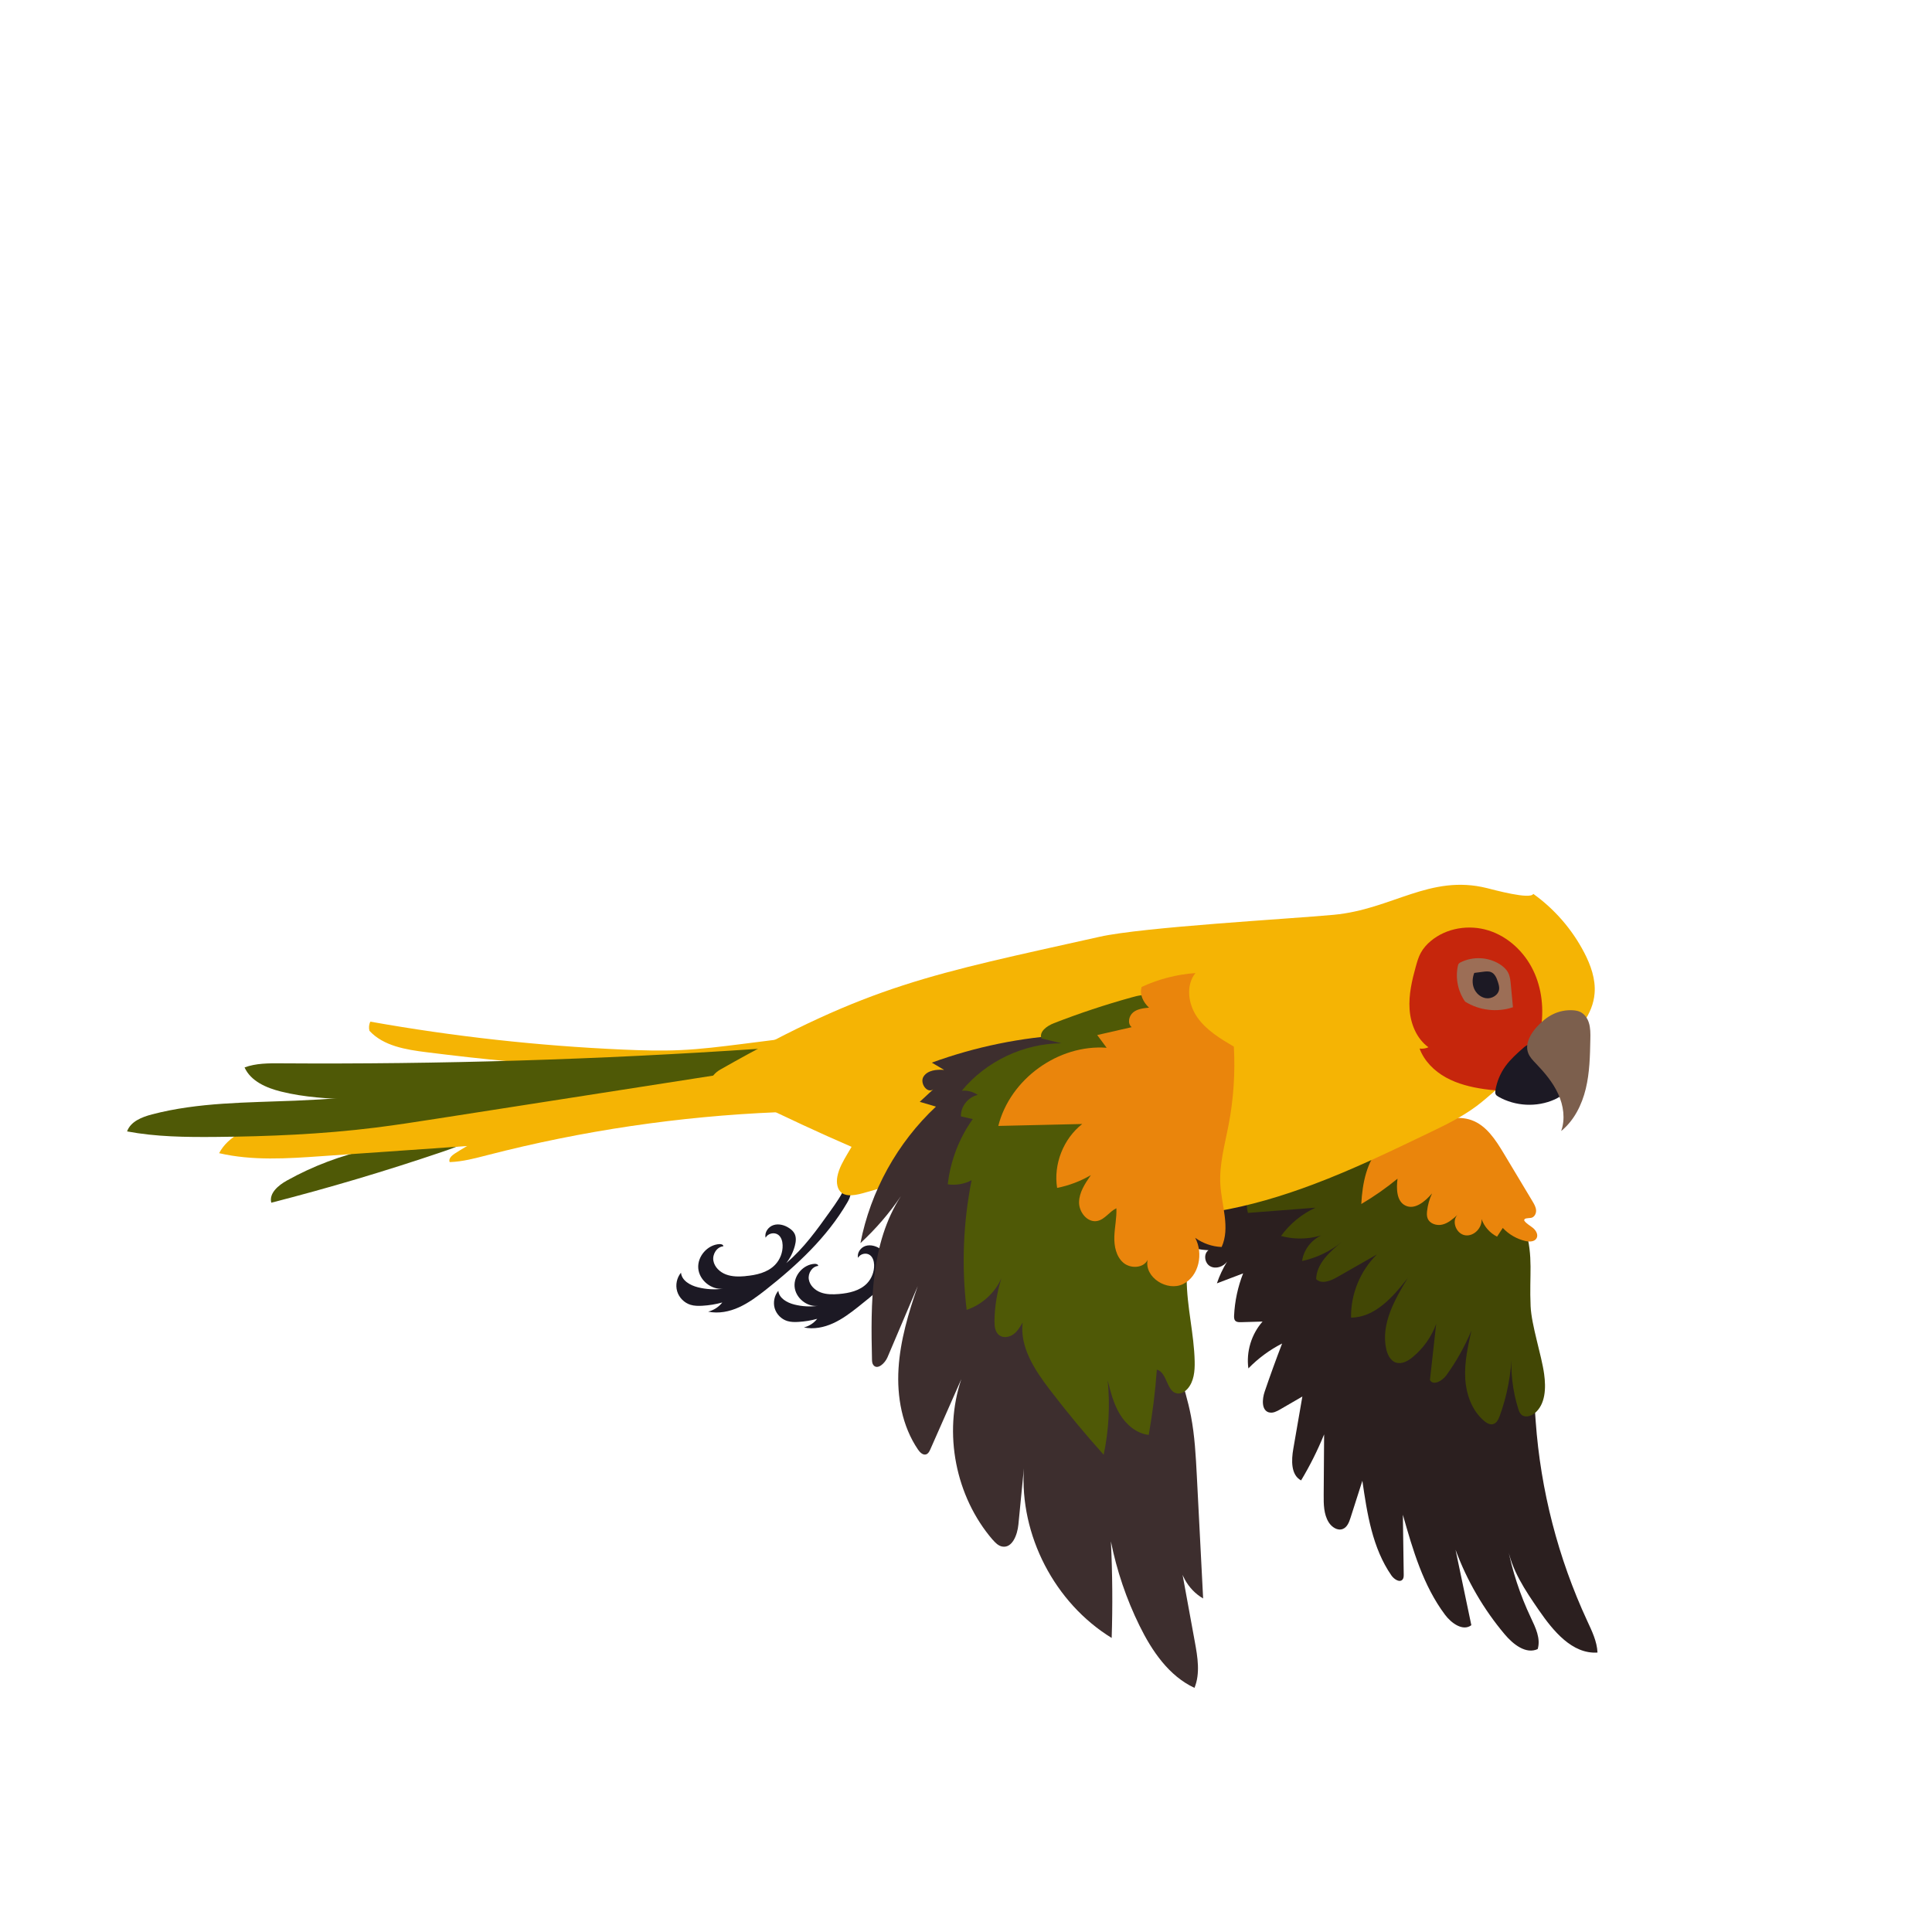 <?xml version="1.0" encoding="UTF-8"?>
<svg id="Layer_1" data-name="Layer 1" xmlns="http://www.w3.org/2000/svg" viewBox="0 0 500 500">
  <defs>
    <style>
      .cls-1 {
        fill: #2b1f1f;
      }

      .cls-2 {
        fill: #3d2e2e;
      }

      .cls-3 {
        fill: #1c1924;
      }

      .cls-4 {
        fill: #ea850c;
      }

      .cls-5 {
        fill: #424705;
      }

      .cls-6 {
        fill: #c6260c;
      }

      .cls-7 {
        fill: #4f5906;
      }

      .cls-8 {
        fill: #7c5f4d;
      }

      .cls-9 {
        fill: #f5b404;
      }

      .cls-10 {
        fill: #9c6e56;
      }
    </style>
  </defs>
  <path class="cls-1" d="M328.44,365.54c-2.01-.53-1.81-3.44-1.14-5.4,1.42-4.17,2.93-8.32,4.51-12.44-3.24,1.65-6.2,3.84-8.73,6.44-.6-4.31.78-8.86,3.67-12.12-1.87.05-3.75.11-5.62.16-.51.01-1.09,0-1.44-.37-.32-.34-.33-.87-.31-1.34.18-3.73.97-7.44,2.34-10.92-2.26.86-4.53,1.72-6.79,2.58.67-1.98,1.56-3.87,2.66-5.65-.97,1.35-2.94,2.03-4.39,1.23-1.46-.8-1.8-3.2-.44-4.16-2.16-.09-4.39-.46-6.14-1.71-1.75-1.26-2.87-3.6-2.14-5.63.47-1.29,1.58-2.27,2.11-3.53.43-1.02.45-2.16.71-3.24.75-3.1,3.49-5.43,6.49-6.51,3-1.08,6.27-1.11,9.46-1.05,9.89.21,19.88,1.32,29.17,4.72s17.9,9.25,23.35,17.5c3.79,5.74,5.99,12.51,10.43,17.77,2.36,2.8,5.31,5.12,7.29,8.19,3.35,5.18,3.51,11.71,3.95,17.86,1.28,17.79,5.81,35.34,13.31,51.52,1.22,2.64,2.55,5.33,2.68,8.24-6.54.44-11.47-5.59-15.19-10.99-3.52-5.11-7.13-10.45-8.13-16.58,1.23,6.39,3.27,12.63,6.06,18.52,1.22,2.58,2.61,5.42,1.78,8.15-3.04,1.4-6.35-1.23-8.51-3.79-5.48-6.49-9.81-13.95-12.75-21.92,1.36,6.51,2.73,13.02,4.09,19.53-2.17,1.65-5.17-.51-6.8-2.69-5.66-7.54-8.35-16.83-10.92-25.9.07,5.15.15,10.3.22,15.45,0,.44,0,.93-.27,1.28-.73.96-2.22-.02-2.91-1.01-4.92-7.09-6.29-15.97-7.52-24.51-1.02,3.19-2.04,6.37-3.06,9.56-.37,1.17-.87,2.48-2.02,2.92-1.36.53-2.87-.5-3.64-1.74-1.29-2.08-1.31-4.67-1.29-7.12.04-5.21.07-10.41.11-15.62-1.68,4.12-3.67,8.1-5.96,11.91-2.67-1.42-2.53-5.23-2.01-8.2.78-4.5,1.56-9,2.34-13.51-1.92,1.11-3.84,2.22-5.76,3.34-.87.5-1.85,1.02-2.82.77Z"/>
  <path class="cls-5" d="M361.3,352.63c1.5.49,3.09-.41,4.31-1.42,2.74-2.25,4.86-5.25,6.07-8.58-.54,4.84-1.07,9.68-1.61,14.52.84,1.56,3.2.22,4.24-1.22,2.6-3.59,4.78-7.49,6.49-11.57-.91,4.05-1.82,8.16-1.6,12.31s1.72,8.4,4.9,11.07c.65.54,1.47,1.03,2.29.83.94-.23,1.42-1.25,1.75-2.16,1.91-5.26,2.96-10.82,3.11-16.41-.37,4.9.19,9.87,1.66,14.56.18.58.4,1.2.86,1.59.94.8,2.43.37,3.39-.4,2.83-2.3,2.96-6.54,2.46-10.15-.68-4.97-3.27-12.55-3.5-17.56-.37-8.22.76-12.6-1.32-19.85-.96-3.33-6.83-5.66-8.58-8.64-3.03-5.15-8.11-8.74-13.26-11.78-2.88-1.7-5.92-3.31-9.24-3.7-3.92-.47-7.81.8-11.56,2.05-6.19,2.06-12.39,4.13-18.58,6.19-2.77.92-5.62,1.89-7.83,3.8-2.21,1.91-3.66,5.01-2.77,7.79,5.82-.45,11.65-.9,17.47-1.35-3.54,1.62-6.64,4.17-8.92,7.32,3.92,1.07,8.19.82,11.96-.69-3.34.79-6.04,3.76-6.51,7.16,3.75-.8,7.3-2.5,10.27-4.92-3.12,2.54-6.52,5.59-6.63,9.61,1.36,1.39,3.68.49,5.37-.47,3.45-1.97,6.9-3.94,10.35-5.91-4.32,4.24-6.8,10.3-6.69,16.35,6.19-.03,10.87-5.37,14.68-10.25-3.4,5.58-6.95,11.88-5.6,18.27.32,1.52,1.09,3.15,2.56,3.63Z"/>
  <path class="cls-4" d="M370.6,308.89c-.67,1.42-1.1,2.95-1.27,4.51-.07.63-.1,1.29.13,1.89.54,1.43,2.38,2,3.86,1.62,1.48-.37,2.68-1.43,3.82-2.45-1.53,1.7-.22,4.88,2.04,5.23,2.26.35,4.43-1.92,4.25-4.2.68,1.95,2.15,3.62,4.01,4.55.49-.75.99-1.5,1.48-2.25,1.57,1.68,3.65,2.88,5.89,3.39,1.03.23,2.34.2,2.85-.72.49-.88-.11-1.98-.88-2.63-.77-.65-1.73-1.1-2.3-1.93-.17-.7,1-.61,1.71-.71.86-.12,1.39-1.07,1.35-1.93s-.5-1.64-.94-2.38c-2.47-4.12-4.94-8.23-7.41-12.35-2.12-3.53-4.54-7.31-8.42-8.66-3.35-1.17-7.02-.25-10.45.67-4.64,1.25-9.52,2.63-12.87,6.07-3.77,3.87-4.86,9.59-5.15,14.99,3.29-1.94,6.43-4.13,9.38-6.56-.32,2.58-.28,5.85,2.06,6.97,2.44,1.17,5.08-1.08,6.85-3.13Z"/>
  <g>
    <path class="cls-3" d="M192.91,330.27c-1.69.14-3.43.16-5.02-.44-1.58-.59-2.99-1.91-3.27-3.58-.28-1.67.9-3.57,2.58-3.71.02-.42-.54-.59-.96-.57-3.11.13-5.78,3.17-5.53,6.26.25,3.1,3.39,5.65,6.47,5.28-2.18.3-4.42.18-6.56-.36-2-.5-4.19-1.73-4.38-3.78-1.09,1.31-1.48,3.18-.99,4.82.49,1.64,1.83,2.99,3.46,3.49.97.3,2.01.3,3.03.25,1.75-.1,3.5-.38,5.19-.85-.91,1.17-2.22,2.01-3.66,2.37,2.69.57,5.53,0,8.03-1.15,2.5-1.14,4.72-2.81,6.89-4.51,8.11-6.39,15.82-13.58,21.04-22.5.43-.74.86-1.53.89-2.38.03-.86-.45-1.79-1.29-1.99-.99,2.36-2.49,4.47-3.98,6.55-3.41,4.79-6.87,9.63-11.36,13.41,1.03-1.32,1.79-2.85,2.22-4.47.28-1.05.41-2.22-.1-3.18-.3-.57-.79-1.01-1.33-1.37-1.18-.8-2.69-1.24-4.06-.82-1.36.42-2.43,1.89-2.08,3.27.59-1.12,2.24-1.5,3.26-.75.8.59,1.11,1.66,1.14,2.66.07,1.87-.65,3.76-1.95,5.11-1.95,2.02-4.9,2.68-7.7,2.92Z"/>
    <path class="cls-3" d="M217.13,334.89c-1.59.13-3.23.15-4.73-.41s-2.82-1.8-3.08-3.37c-.26-1.57.85-3.36,2.43-3.49.02-.4-.51-.55-.9-.54-2.93.13-5.45,2.98-5.21,5.9s3.19,5.33,6.1,4.97c-2.06.28-4.17.17-6.18-.34-1.88-.47-3.95-1.63-4.13-3.56-1.03,1.23-1.39,3-.94,4.54.46,1.54,1.72,2.82,3.26,3.29.92.28,1.9.29,2.85.23,1.65-.09,3.29-.36,4.89-.8-.86,1.1-2.09,1.9-3.45,2.23,2.53.54,5.21,0,7.57-1.08,2.36-1.07,4.45-2.64,6.49-4.25,7.64-6.02,14.9-12.8,19.82-21.19.41-.7.81-1.44.84-2.24.03-.81-.43-1.69-1.21-1.87-.94,2.22-2.35,4.21-3.75,6.17-3.21,4.51-6.47,9.07-10.7,12.64.97-1.24,1.69-2.68,2.09-4.21.26-.99.38-2.09-.09-3-.28-.53-.75-.95-1.25-1.29-1.11-.75-2.54-1.17-3.82-.78s-2.29,1.78-1.96,3.08c.55-1.06,2.11-1.41,3.07-.7.76.56,1.04,1.57,1.08,2.51.06,1.76-.62,3.54-1.84,4.81-1.84,1.91-4.62,2.53-7.26,2.75Z"/>
    <path class="cls-7" d="M123.63,293.84c-9.1-1.97-18.76-1.27-27.47,2-.45.17-.94.4-1.08.85-.14.46.47,1.01.8.66-7.56,1.65-14.87,4.41-21.63,8.17-2.21,1.23-4.68,3.29-4.04,5.74,14.87-3.81,29.59-8.19,44.12-13.12,3.25-1.1,6.54-2.26,9.31-4.29Z"/>
    <path class="cls-9" d="M116.36,300.75c3.35-.1,6.61-.99,9.85-1.82,24.45-6.31,49.57-10.03,74.81-11.08.88-.04,2.06-.41,1.94-1.27-.05-.39.55-3.05.25-3.3-2.79-2.27-6.72-2.25-10.29-2.65-1.63-.18-3.27.07-4.88.31-11.68,1.78-23.36,3.55-35.04,5.33-3.38.51-6.76,1.03-10.1,1.77-8.94,1.97-17.52,5.55-25.22,10.51-.78.5-1.67,1.34-1.31,2.2Z"/>
    <path class="cls-9" d="M182.3,282.98c2.88-1.05,6.02-2.6,6.9-5.54-12.85-1.38-25.82.59-38.73.03-4.19-.18-8.38-.63-12.57-.66-4.37-.03-8.73.38-13.07.9-18.99,2.27-37.74,6.5-55.87,12.59-4.77,1.6-9.91,3.69-12.25,8.14,8.63,2,17.62,1.4,26.45.78,11.47-.8,22.94-1.59,34.4-2.39,4.04-.28,8.1-.56,12.1-1.17,3.6-.55,7.15-1.35,10.7-2.16,6.7-1.52,13.4-3.05,20.1-4.57,7.36-1.67,14.74-3.36,21.83-5.95Z"/>
    <path class="cls-7" d="M186.92,277.99c1.82-.28,3.71-.6,5.21-1.67s2.44-3.15,1.64-4.81c-10.87,3-22.13,4.59-33.4,4.73-4.94.06-9.89-.15-14.82.18-6.09.41-12.09,1.66-18.1,2.76-16.88,3.08-33.97,4.98-51.12,5.68-12.4.51-24.97.4-36.98,3.54-2.63.69-5.56,1.84-6.46,4.41,7.5,1.41,15.18,1.49,22.82,1.43,13.84-.12,27.7-.7,41.43-2.41,5.29-.66,10.55-1.48,15.82-2.3,4.88-.76,9.75-1.52,14.63-2.28,12.66-1.97,25.32-3.95,37.99-5.92,7.12-1.11,14.24-2.22,21.36-3.33Z"/>
    <path class="cls-9" d="M191.99,270.19c-5.25.66-10.51,1.33-15.79,1.57-5.01.23-10.03.09-15.04-.13-21.9-.97-43.73-3.38-65.31-7.23-.37.73-.45,1.6-.23,2.38,3.66,3.95,9.46,4.87,14.81,5.54,28.84,3.6,58.39,6.21,86.76-.15,2.8-.63,5.77-1.45,7.67-3.61-4.28.54-8.57,1.08-12.85,1.63Z"/>
    <path class="cls-7" d="M91.33,284.6c9.82.43,19.68.76,29.47-.05,6.44-.54,12.82-1.57,19.2-2.6,17.85-2.89,35.7-5.78,53.55-8.67,1.15-.19,2.58-.68,2.63-1.84-41.1,2.78-82.31,4.03-123.51,3.75-3.16-.02-6.41-.04-9.38,1.06,1.61,3.57,5.66,5.31,9.46,6.25,6.06,1.51,12.34,1.82,18.58,2.09Z"/>
    <path class="cls-9" d="M409.98,246.51c-3.12-6-7.67-11.24-13.17-15.18-.69,1.57-10.33-1.08-11.99-1.49-14.74-3.66-24.54,5.51-39.66,6.91-11.49,1.07-49.35,3.17-60.6,5.69-43.51,9.74-59.34,12.31-98.1,34.34-1.34.76-2.88,2.19-2.15,3.55.38.7,1.22.98,1.98,1.19,3.35.91,6.77,1.55,10.22,1.92-.75.2-1.32.96-1.3,1.74,8.32,4.01,16.69,7.96,25.18,11.62-.35.6-.7,1.19-1.06,1.79-1.1,1.86-2.21,3.77-2.62,5.89-.3,1.57-.07,3.46,1.27,4.34.7.46,1.57.55,2.4.51,1.3-.06,2.57-.42,3.82-.78,5.02-1.43,10.04-2.86,15.07-4.28,1.33.47,2.66.93,3.99,1.38-.87,2.68-3.69,5.35-2.47,7.91.76,1.59,2.82,2.16,4.56,1.88s3.31-1.18,4.97-1.79c3.28-1.2,7.09-1.33,10.03-3.03,17.87,4.33,36.48,5.96,54.56,2.88,8.55-1.45,16.9-3.94,25.01-7,10.16-3.82,19.96-8.53,29.75-13.24,4.27-2.05,8.57-4.12,12.38-6.95,3.02-2.24,5.68-4.92,8.68-7.18,4.3-3.24,9.23-5.58,13.5-8.85,4.28-3.27,8.02-7.83,8.45-13.2.3-3.68-1-7.32-2.71-10.6Z"/>
    <path class="cls-6" d="M366.43,250.06c-1.01,3.64-1.89,7.38-1.63,11.15s1.82,7.61,4.88,9.82c-.71.32-1.52.44-2.29.34,1.19,3.23,3.8,5.81,6.82,7.48,3.02,1.67,6.43,2.5,9.84,3,2.27.33,4.6.53,6.86.12,4.55-.81,8.56-4.18,10.14-8.53-2.25-.63-4.04-2.66-4.38-4.96.69-.27,1.05-1.19.71-1.85.45-.01.89-.03,1.34-.04.9-5.22.37-10.75-1.95-15.51-2.31-4.77-6.49-8.69-11.54-10.28-5.05-1.59-10.93-.66-14.98,2.76-1.01.85-1.9,1.85-2.54,3.01-.6,1.09-.95,2.3-1.28,3.5Z"/>
    <path class="cls-3" d="M387.02,282.14c-.06.36-.1.74.06,1.06.15.29.44.48.73.64,4.36,2.48,9.9,2.76,14.48.72,1.58-.7,3.2-1.89,3.39-3.61.17-1.52-.84-2.9-1.79-4.1-1.83-2.32-3.75-4.7-6.38-6.06-.6-.31-1.28-.57-1.94-.41-.55.12-.99.51-1.41.88-1.62,1.43-3.25,2.88-4.52,4.63-1.34,1.84-2.24,3.99-2.62,6.24Z"/>
    <path class="cls-8" d="M397.75,265.74c1.19-1.3,2.55-2.48,4.14-3.25,1.57-.77,3.33-1.13,5.08-1.04.72.04,1.44.15,2.08.48,1.06.54,1.78,1.6,2.14,2.73.44,1.37.42,2.85.39,4.29-.08,4.3-.17,8.63-1.18,12.81s-3.03,8.24-6.37,10.95c1.11-3.09.61-6.59-.76-9.58-1.36-2.99-3.52-5.54-5.79-7.91-.77-.8-1.57-1.62-1.97-2.65-.91-2.35.53-4.96,2.23-6.82Z"/>
    <path class="cls-10" d="M378.02,249.05c3.15-1.59,7.14-1.4,10.12.49.88.56,1.69,1.27,2.17,2.2.49.94.59,2.03.69,3.09.18,1.95.36,3.89.55,5.84-4.07,1.39-8.75.84-12.38-1.45-1.85-2.63-2.55-6.04-1.89-9.19.05-.23.11-.47.26-.65.13-.15.31-.25.48-.34Z"/>
    <path class="cls-3" d="M387.98,255.95c-.14,1.56-1.9,2.62-3.44,2.38-1.36-.21-2.53-1.24-3.06-2.51s-.45-2.75.06-4.03c.77-.1,1.54-.2,2.31-.3.7-.09,1.43-.17,2.07.11.97.43,1.42,1.53,1.74,2.54.19.59.37,1.2.32,1.81Z"/>
  </g>
  <path class="cls-2" d="M256.91,398.48c.67.77,1.43,1.56,2.43,1.76,2.63.51,3.96-3.02,4.22-5.69.47-4.84.95-9.67,1.42-14.51-1.12,17.26,7.97,34.81,22.72,43.86.27-8.33.2-16.67-.2-24.99,1.51,7.55,4,14.9,7.4,21.81,3.22,6.56,7.61,13.02,14.23,16.1,1.52-3.73.82-7.95.09-11.92-1.39-7.59-2.77-15.17-4.16-22.76-.22,4.61,2.31,9.24,6.31,11.54-.54-10.56-1.09-21.12-1.63-31.69-.27-5.19-.54-10.4-1.52-15.5-.76-3.97-1.95-7.83-3.13-11.69-5.25-17.11-10.51-34.23-15.76-51.34-3.72-12.11-7.46-24.27-13.03-35.65-11.99.65-23.87,3.09-35.15,7.2,1.06.63,2.12,1.25,3.19,1.88-1.95-.15-4.25.07-5.32,1.71s.88,4.48,2.48,3.34c-1.16,1.07-2.31,2.14-3.47,3.21,1.4.41,2.79.83,4.19,1.24-9.99,9.35-16.93,21.9-19.54,35.33,3.94-3.64,7.47-7.72,10.48-12.16-7.89,12.19-7.82,27.7-7.49,42.22.01.53.04,1.1.37,1.51,1.05,1.33,2.98-.47,3.64-2.02,2.61-6.14,5.22-12.29,7.83-18.43-2.39,6.92-4.52,14.02-4.97,21.33-.45,7.31.92,14.92,5.04,20.98.5.73,1.3,1.53,2.13,1.23.54-.19.83-.77,1.06-1.29,2.67-6.06,5.35-12.11,8.02-18.17-4.71,14-1.52,30.37,8.11,41.57Z"/>
  <path class="cls-7" d="M257.37,341.79c-.02,1.37.13,2.94,1.22,3.76,1.04.79,2.6.54,3.66-.22s1.76-1.93,2.41-3.06c-.78,6.38,3.14,12.31,7.05,17.42,4.42,5.78,9.06,11.39,13.92,16.8,1.33-6.31,1.68-12.84,1.03-19.26.77,3.05,1.56,6.16,3.2,8.84s4.3,4.93,7.43,5.28c.99-5.59,1.7-11.23,2.1-16.9,2.72.74,2.47,5.72,5.25,6.17,1.02.16,2.02-.44,2.7-1.21,1.65-1.87,1.9-4.57,1.84-7.07-.15-7.17-2.06-14.22-2.06-21.39,0-7.72,2.2-15.27,2.89-22.96,1.29-14.35-2.71-28.58-6.67-42.43-.94-3.27-2.38-7.07-5.68-7.89-1.59-.4-3.25.02-4.82.46-6.8,1.88-13.51,4.11-20.09,6.67-1.77.69-3.9,2.18-3.22,3.95,1.72.41,3.45.83,5.17,1.25-9.83.05-19.55,4.68-25.79,12.28,1.45-.13,2.94.26,4.14,1.09-2.5.53-4.44,2.99-4.37,5.54,1.02.24,2.04.48,3.06.71-3.53,4.96-5.78,10.83-6.46,16.88,2.1.31,4.29-.06,6.17-1.06-2.2,11.02-2.63,22.39-1.28,33.55,3.97-1.34,7.33-4.4,9.02-8.23-1.14,3.56-1.76,7.3-1.82,11.04Z"/>
  <path class="cls-4" d="M309.33,320.36c1.98,1.43,4.39,2.27,6.83,2.36,2.26-4.97,0-10.69-.33-16.14-.32-5.2,1.15-10.33,2.13-15.45,1.28-6.66,1.74-13.48,1.36-20.26-3.52-2.08-7.14-4.26-9.48-7.62-2.34-3.35-3.02-8.22-.47-11.42-4.8.34-9.54,1.56-13.91,3.59-.62,1.91.43,4.01,1.91,5.36-1.46.14-3.01.31-4.13,1.24s-1.51,2.9-.36,3.81c-2.97.68-5.94,1.36-8.92,2.04.81,1.1,1.63,2.2,2.44,3.29-12.49-.93-24.99,8.09-28.04,20.23,7.24-.17,14.48-.33,21.72-.5-4.89,3.83-7.47,10.41-6.5,16.54,3.07-.61,6.04-1.73,8.74-3.31-1.48,2.13-3.03,4.44-3.06,7.03-.03,2.6,2.22,5.37,4.76,4.83,1.94-.41,3.11-2.44,4.9-3.28.11,2.45-.45,4.88-.53,7.33s.45,5.11,2.29,6.73,5.24,1.5,6.32-.7c-.9,4.51,5.08,8.29,9.2,6.25,4.12-2.05,5.29-7.92,3.11-11.97Z"/>
</svg>